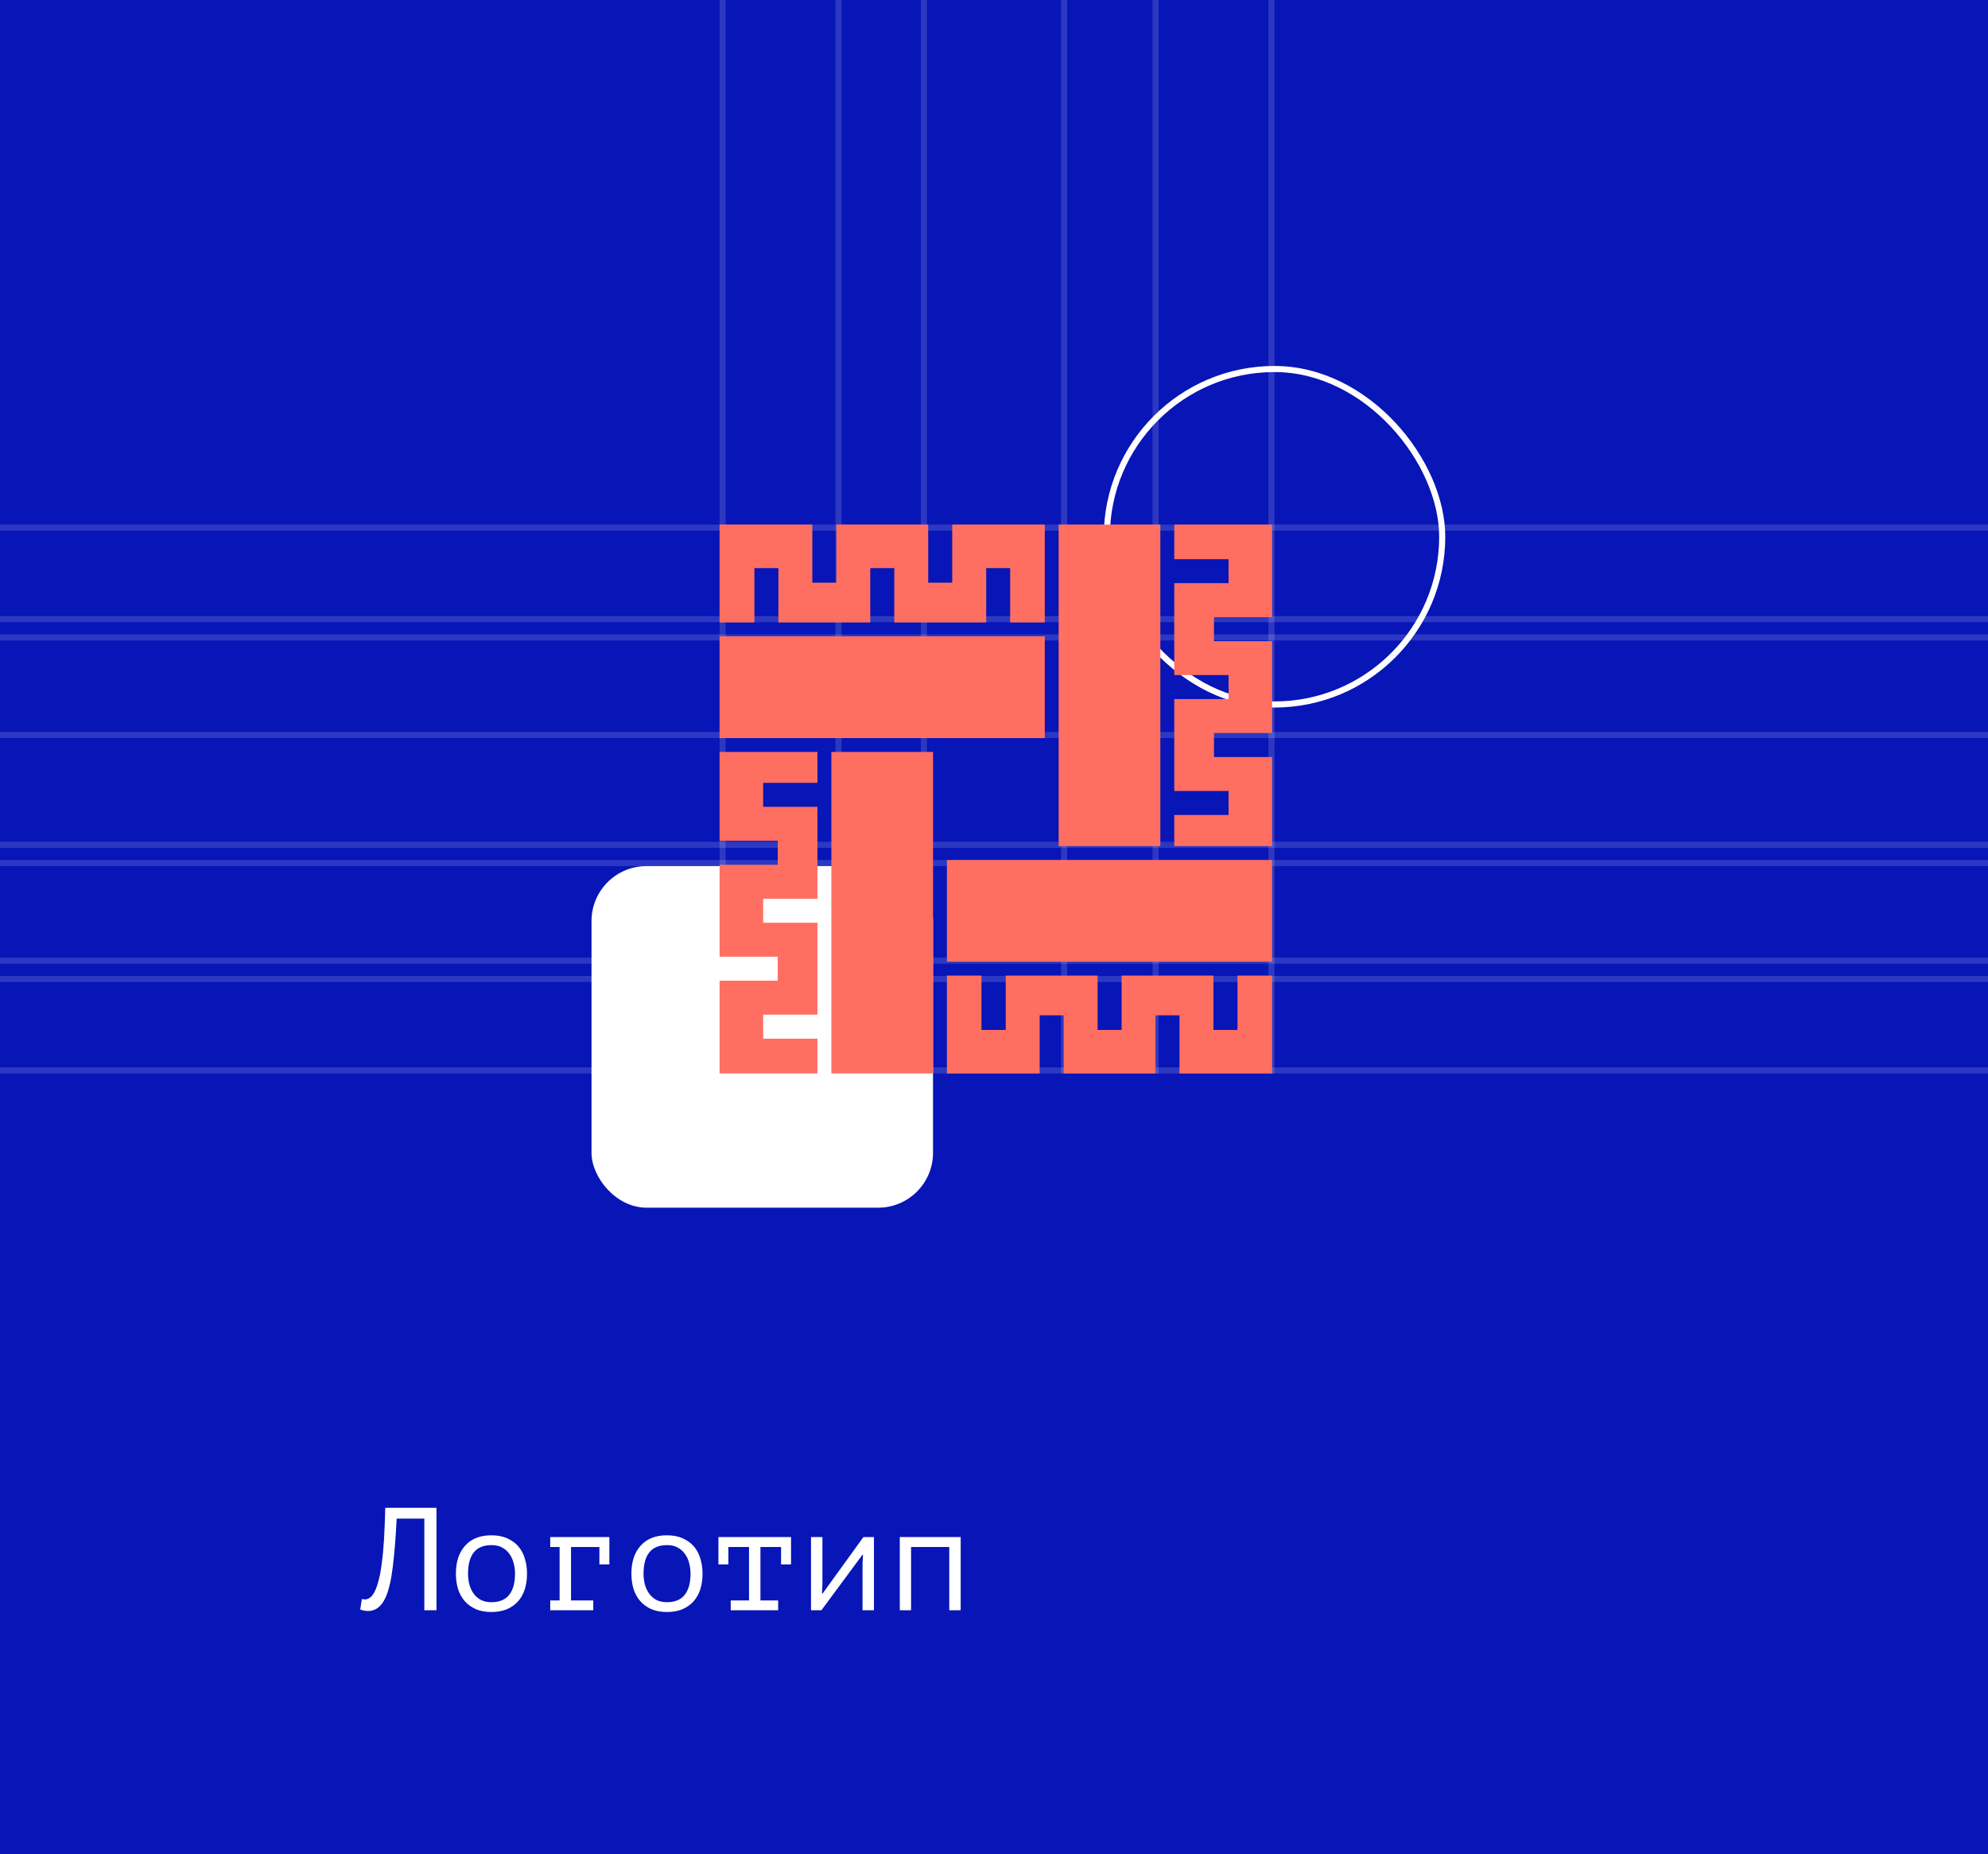 <svg width="326" height="304" viewBox="0 0 326 304" fill="none" xmlns="http://www.w3.org/2000/svg">
<rect width="326" height="304" fill="#0815B7"/>
<path d="M69.584 248.976H65.048C64.888 252.176 64.672 254.84 64.4 256.968C64.144 259.08 63.752 260.728 63.224 261.912C62.872 262.68 62.456 263.24 61.976 263.592C61.496 263.944 60.976 264.12 60.416 264.12C60.128 264.12 59.88 264.096 59.672 264.048C59.464 264.016 59.264 263.96 59.072 263.88L59.336 262.152C59.496 262.2 59.664 262.224 59.84 262.224C60.112 262.224 60.376 262.136 60.632 261.96C60.904 261.784 61.168 261.456 61.424 260.976C61.648 260.544 61.856 259.968 62.048 259.248C62.256 258.528 62.432 257.616 62.576 256.512C62.736 255.408 62.864 254.096 62.96 252.576C63.056 251.04 63.128 249.248 63.176 247.2H71.576V264H69.584V248.976Z" fill="white"/>
<path d="M74.759 258C74.759 256.064 75.263 254.536 76.271 253.416C77.279 252.28 78.719 251.712 80.591 251.712C81.599 251.712 82.463 251.88 83.183 252.216C83.919 252.536 84.527 252.976 85.007 253.536C85.487 254.096 85.839 254.76 86.063 255.528C86.303 256.296 86.423 257.12 86.423 258C86.423 258.96 86.295 259.832 86.039 260.616C85.783 261.384 85.407 262.04 84.911 262.584C84.415 263.128 83.799 263.552 83.063 263.856C82.343 264.144 81.519 264.288 80.591 264.288C79.599 264.288 78.735 264.128 77.999 263.808C77.263 263.472 76.655 263.024 76.175 262.464C75.695 261.904 75.335 261.24 75.095 260.472C74.871 259.704 74.759 258.88 74.759 258ZM76.751 258C76.751 258.56 76.815 259.12 76.943 259.68C77.087 260.24 77.311 260.744 77.615 261.192C77.919 261.64 78.311 262 78.791 262.272C79.287 262.544 79.887 262.68 80.591 262.68C81.871 262.68 82.831 262.288 83.471 261.504C84.127 260.704 84.455 259.536 84.455 258C84.455 257.424 84.383 256.864 84.239 256.32C84.111 255.76 83.887 255.256 83.567 254.808C83.263 254.36 82.863 254 82.367 253.728C81.887 253.456 81.295 253.32 80.591 253.32C79.311 253.32 78.351 253.712 77.711 254.496C77.071 255.28 76.751 256.448 76.751 258Z" fill="white"/>
<path d="M90.23 264V262.392H91.766V253.632H90.23V252H99.925V256.488H98.293V253.632H93.638V262.392H97.285V264H90.23Z" fill="white"/>
<path d="M103.54 258C103.54 256.064 104.044 254.536 105.052 253.416C106.06 252.28 107.5 251.712 109.372 251.712C110.38 251.712 111.244 251.88 111.964 252.216C112.7 252.536 113.308 252.976 113.788 253.536C114.268 254.096 114.62 254.76 114.844 255.528C115.084 256.296 115.204 257.12 115.204 258C115.204 258.96 115.076 259.832 114.82 260.616C114.564 261.384 114.188 262.04 113.692 262.584C113.196 263.128 112.58 263.552 111.844 263.856C111.124 264.144 110.3 264.288 109.372 264.288C108.38 264.288 107.516 264.128 106.78 263.808C106.044 263.472 105.436 263.024 104.956 262.464C104.476 261.904 104.116 261.24 103.876 260.472C103.652 259.704 103.54 258.88 103.54 258ZM105.532 258C105.532 258.56 105.596 259.12 105.724 259.68C105.868 260.24 106.092 260.744 106.396 261.192C106.7 261.64 107.092 262 107.572 262.272C108.068 262.544 108.668 262.68 109.372 262.68C110.652 262.68 111.612 262.288 112.252 261.504C112.908 260.704 113.236 259.536 113.236 258C113.236 257.424 113.164 256.864 113.02 256.32C112.892 255.76 112.668 255.256 112.348 254.808C112.044 254.36 111.644 254 111.148 253.728C110.668 253.456 110.076 253.32 109.372 253.32C108.092 253.32 107.132 253.712 106.492 254.496C105.852 255.28 105.532 256.448 105.532 258Z" fill="white"/>
<path d="M117.811 252H129.715V256.488H128.083V253.632H124.699V262.392H127.603V264H119.827V262.392H122.827V253.632H119.443V256.488H117.811V252Z" fill="white"/>
<path d="M141.441 256.464L141.513 254.88H141.441L134.697 264H132.993V252H134.865V259.752L134.793 261.264H134.889L141.585 252H143.313V264H141.441V256.464Z" fill="white"/>
<path d="M155.664 253.632H149.4V264H147.552V252H157.536V264H155.664V253.632Z" fill="white"/>
<rect x="97" y="142" width="56" height="56" rx="9" fill="white"/>
<rect x="181.5" y="60.5" width="55" height="55" rx="27.5" stroke="white"/>
<line y1="86.5" x2="326" y2="86.5" stroke="white" stroke-opacity="0.15"/>
<line x1="118.5" y1="-2.63753e-08" x2="118.5" y2="176" stroke="white" stroke-opacity="0.15"/>
<line x1="137.5" y1="-2.63753e-08" x2="137.5" y2="176" stroke="white" stroke-opacity="0.15"/>
<line x1="151.5" y1="-2.63753e-08" x2="151.5" y2="176" stroke="white" stroke-opacity="0.15"/>
<line x1="174.5" y1="-2.63753e-08" x2="174.5" y2="176" stroke="white" stroke-opacity="0.15"/>
<line x1="189.5" y1="-2.63753e-08" x2="189.5" y2="176" stroke="white" stroke-opacity="0.15"/>
<line x1="208.5" y1="-2.63753e-08" x2="208.5" y2="176" stroke="white" stroke-opacity="0.15"/>
<line y1="138.5" x2="326" y2="138.5" stroke="white" stroke-opacity="0.15"/>
<line y1="141.5" x2="326" y2="141.5" stroke="white" stroke-opacity="0.15"/>
<line y1="175.5" x2="326" y2="175.5" stroke="white" stroke-opacity="0.15"/>
<line y1="160.5" x2="326" y2="160.5" stroke="white" stroke-opacity="0.15"/>
<line y1="157.5" x2="326" y2="157.5" stroke="white" stroke-opacity="0.15"/>
<line y1="120.5" x2="326" y2="120.5" stroke="white" stroke-opacity="0.15"/>
<line y1="104.5" x2="326" y2="104.5" stroke="white" stroke-opacity="0.15"/>
<line y1="101.5" x2="326" y2="101.5" stroke="white" stroke-opacity="0.15"/>
<g clip-path="url(#clip0)">
<path fill-rule="evenodd" clip-rule="evenodd" d="M173.601 86H190.277V138.72H173.601V86ZM192.56 86H208.608V101.178H199.075V105.117H208.608V120.179H199.075V124.118H208.608V138.72H192.56V133.619H201.464V129.68H192.56V114.617H201.464V110.679H192.56V95.605H201.464V91.677H192.56V86Z" fill="#FF6F61"/>
<path fill-rule="evenodd" clip-rule="evenodd" d="M171.328 121.007V104.331H118V121.007H171.328ZM171.328 102.047V86H156.149V95.532H152.211V86H137.148V95.532H133.209V86H118V102.047H123.709V93.144H127.647V102.047H142.71V93.144H146.649V102.047H161.722V93.144H165.65V102.047H171.328Z" fill="#FF6F61"/>
<path fill-rule="evenodd" clip-rule="evenodd" d="M136.331 123.28V176H153.007V123.28H136.331ZM118 123.28V137.851H127.532V141.779H118V156.852H127.532V160.78H118V176H134.047V170.291H125.144V166.353H134.047V151.279H125.144V147.351H134.047V132.278H125.144V128.35H134.047V123.28H118Z" fill="#FF6F61"/>
<path fill-rule="evenodd" clip-rule="evenodd" d="M208.607 140.993V157.669H155.28V140.993H208.607ZM208.607 159.952V176H193.419V166.457H189.491V176H174.428V166.457H170.489V176H155.28V159.952H160.947V168.856H164.927V159.952H179.99V168.856H183.929V159.952H198.991V168.856H202.93V159.952H208.607Z" fill="#FF6F61"/>
</g>
<defs>
<clipPath id="clip0">
<rect width="90.608" height="90" fill="white" transform="translate(118 86)"/>
</clipPath>
</defs>
</svg>
